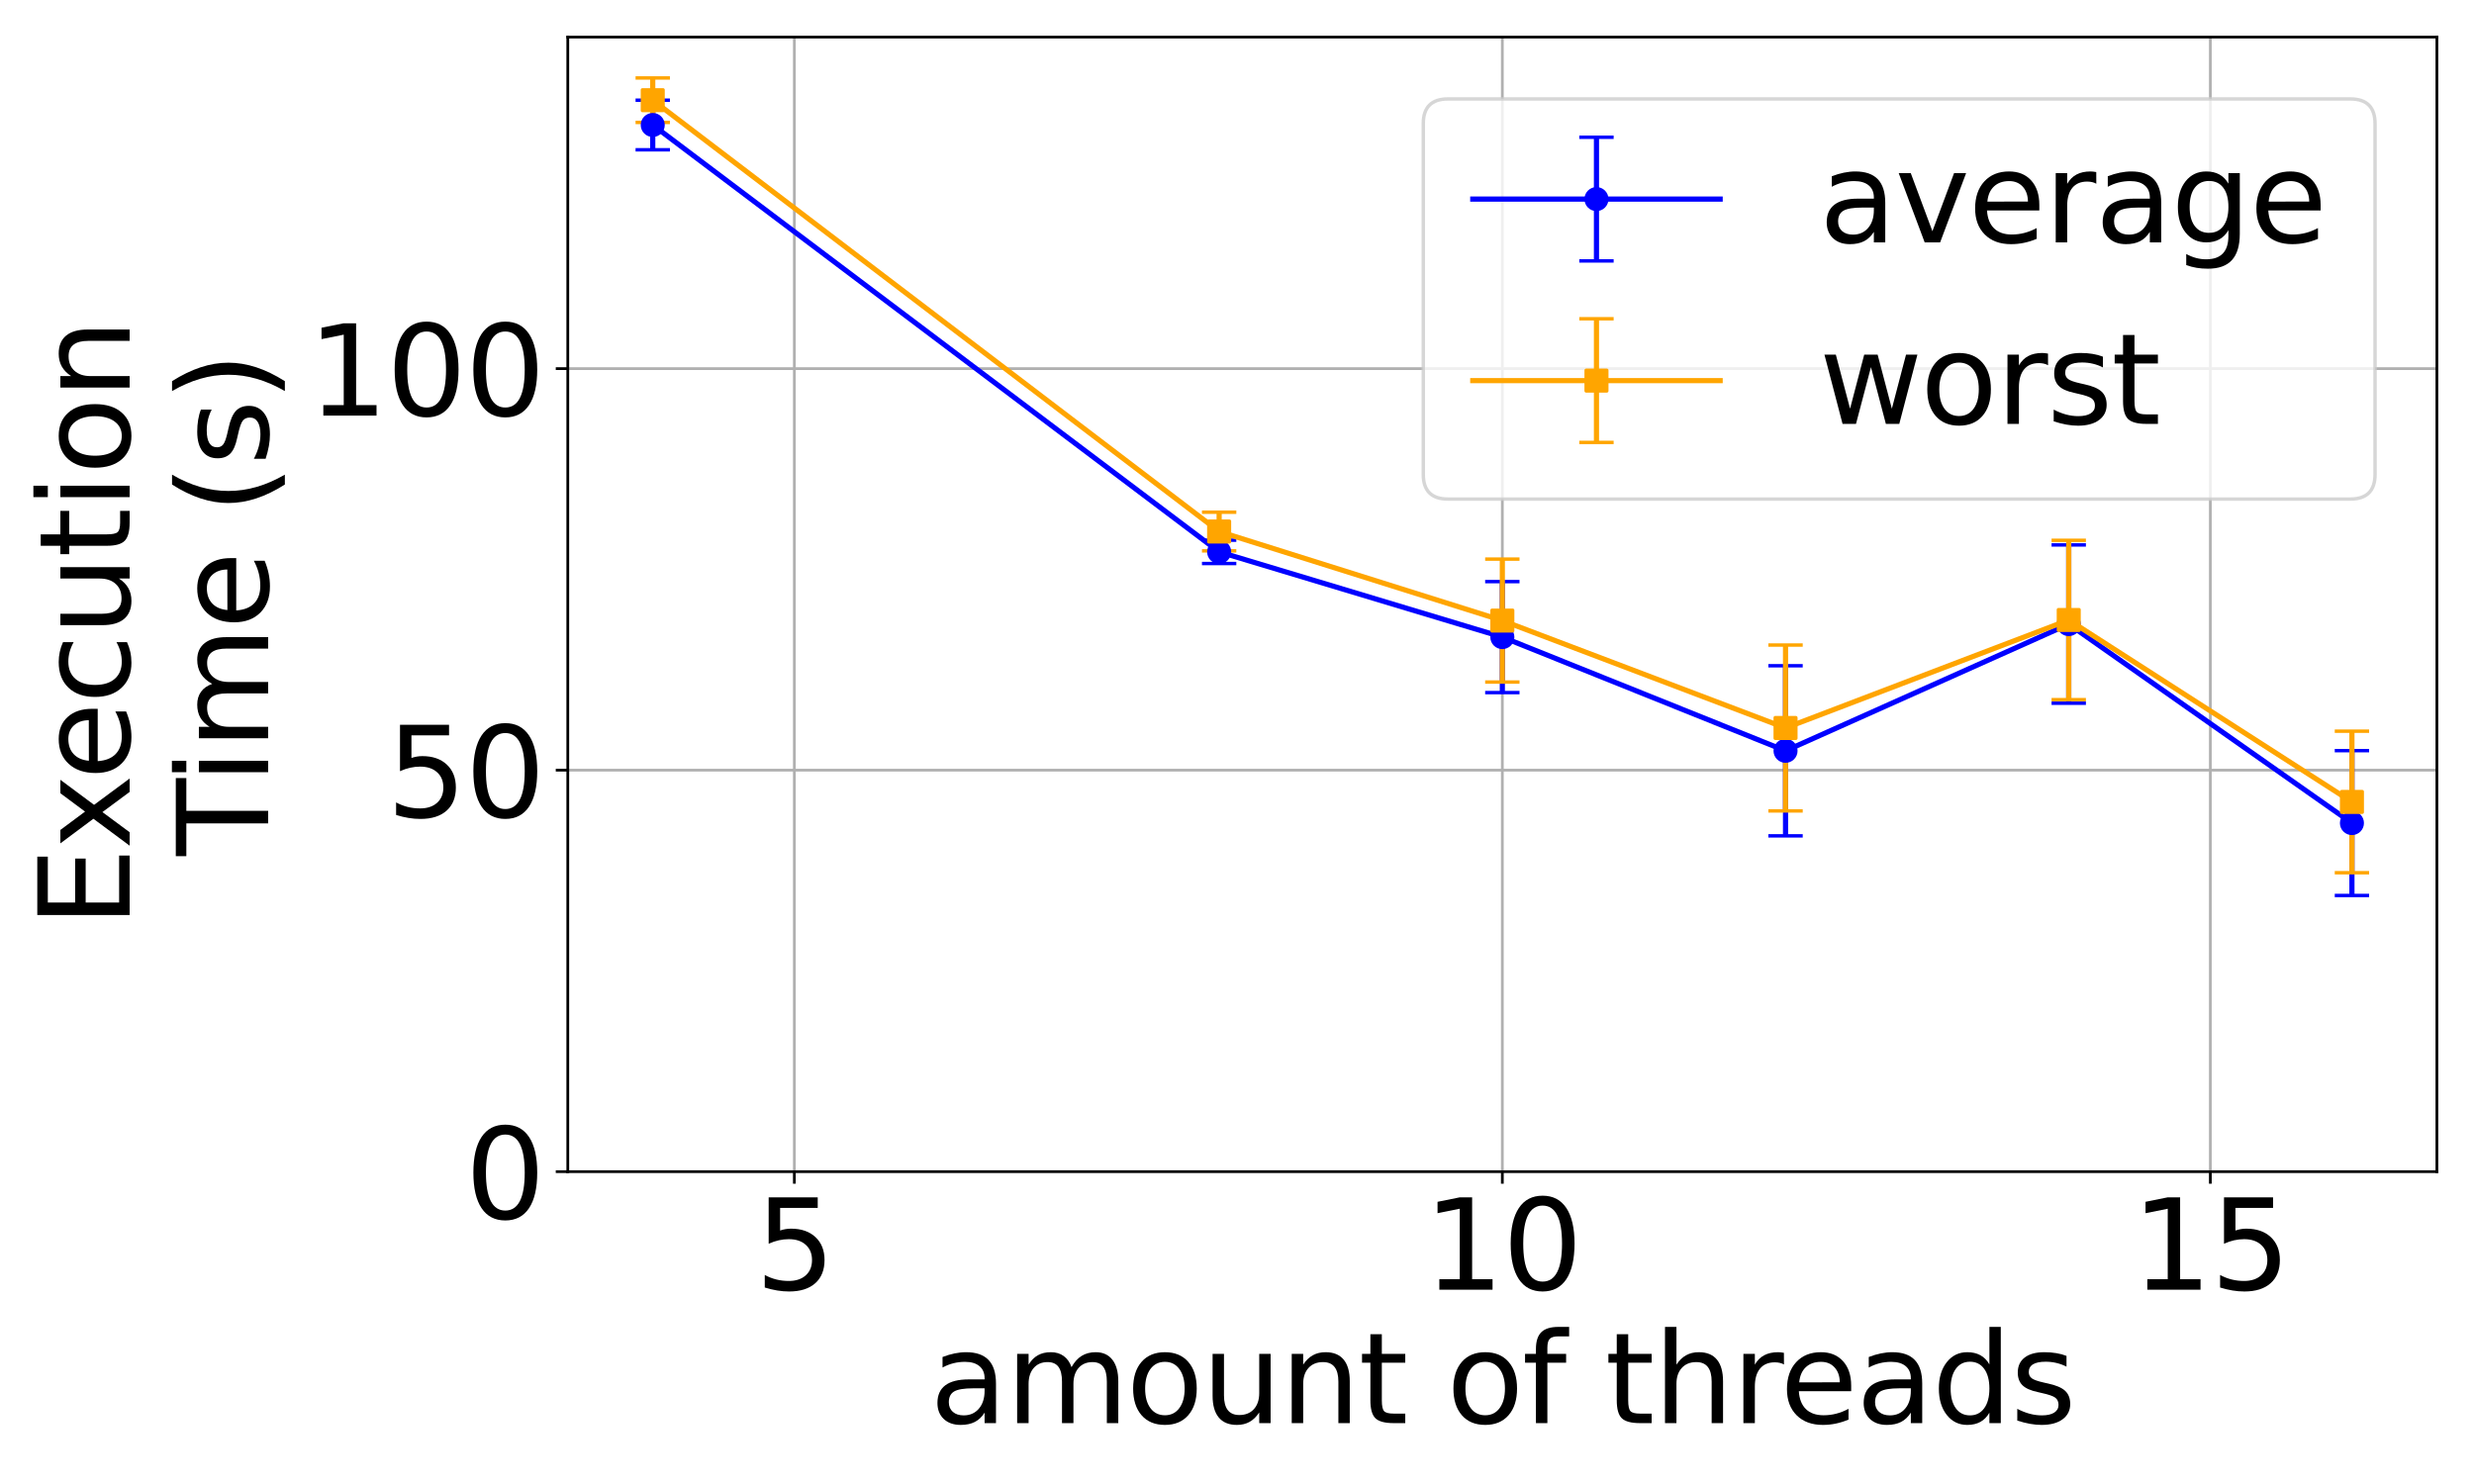 <?xml version="1.0" encoding="utf-8" standalone="no"?>
<!DOCTYPE svg PUBLIC "-//W3C//DTD SVG 1.1//EN"
  "http://www.w3.org/Graphics/SVG/1.1/DTD/svg11.dtd">
<svg xmlns:xlink="http://www.w3.org/1999/xlink" width="720pt" height="432pt" viewBox="0 0 720 432" xmlns="http://www.w3.org/2000/svg" version="1.1">
 <defs>
  <style type="text/css">*{stroke-linejoin: round; stroke-linecap: butt}</style>
 </defs>
 <g id="figure_1">
  <g id="patch_1">
   <path d="M 0 432 
L 720 432 
L 720 0 
L 0 0 
z
" style="fill: #ffffff"/>
  </g>
  <g id="axes_1">
   <g id="patch_2">
    <path d="M 165.242 341.08 
L 709.2 341.08 
L 709.2 10.8 
L 165.242 10.8 
z
" style="fill: #ffffff"/>
   </g>
   <g id="matplotlib.axis_1">
    <g id="xtick_1">
     <g id="line2d_1">
      <path d="M 231.176 341.08 
L 231.176 10.8 
" clip-path="url(#p07bc5a1fb5)" style="fill: none; stroke: #b0b0b0; stroke-width: 0.8; stroke-linecap: square"/>
     </g>
     <g id="line2d_2">
      <defs>
       <path id="m8d7a2784eb" d="M 0 0 
L 0 3.5 
" style="stroke: #000000; stroke-width: 0.8"/>
      </defs>
      <g>
       <use xlink:href="#m8d7a2784eb" x="231.176" y="341.08" style="stroke: #000000; stroke-width: 0.8"/>
      </g>
     </g>
     <g id="text_1">
      <!-- 5 -->
      <g transform="translate(219.724 375.434) scale(0.36 -0.36)">
       <defs>
        <path id="DejaVuSans-35" d="M 691 4666 
L 3169 4666 
L 3169 4134 
L 1269 4134 
L 1269 2991 
Q 1406 3038 1543 3061 
Q 1681 3084 1819 3084 
Q 2600 3084 3056 2656 
Q 3513 2228 3513 1497 
Q 3513 744 3044 326 
Q 2575 -91 1722 -91 
Q 1428 -91 1123 -41 
Q 819 9 494 109 
L 494 744 
Q 775 591 1075 516 
Q 1375 441 1709 441 
Q 2250 441 2565 725 
Q 2881 1009 2881 1497 
Q 2881 1984 2565 2268 
Q 2250 2553 1709 2553 
Q 1456 2553 1204 2497 
Q 953 2441 691 2322 
L 691 4666 
z
" transform="scale(0.016)"/>
       </defs>
       <use xlink:href="#DejaVuSans-35"/>
      </g>
     </g>
    </g>
    <g id="xtick_2">
     <g id="line2d_3">
      <path d="M 437.221 341.08 
L 437.221 10.8 
" clip-path="url(#p07bc5a1fb5)" style="fill: none; stroke: #b0b0b0; stroke-width: 0.8; stroke-linecap: square"/>
     </g>
     <g id="line2d_4">
      <g>
       <use xlink:href="#m8d7a2784eb" x="437.221" y="341.08" style="stroke: #000000; stroke-width: 0.8"/>
      </g>
     </g>
     <g id="text_2">
      <!-- 10 -->
      <g transform="translate(414.316 375.434) scale(0.36 -0.36)">
       <defs>
        <path id="DejaVuSans-31" d="M 794 531 
L 1825 531 
L 1825 4091 
L 703 3866 
L 703 4441 
L 1819 4666 
L 2450 4666 
L 2450 531 
L 3481 531 
L 3481 0 
L 794 0 
L 794 531 
z
" transform="scale(0.016)"/>
        <path id="DejaVuSans-30" d="M 2034 4250 
Q 1547 4250 1301 3770 
Q 1056 3291 1056 2328 
Q 1056 1369 1301 889 
Q 1547 409 2034 409 
Q 2525 409 2770 889 
Q 3016 1369 3016 2328 
Q 3016 3291 2770 3770 
Q 2525 4250 2034 4250 
z
M 2034 4750 
Q 2819 4750 3233 4129 
Q 3647 3509 3647 2328 
Q 3647 1150 3233 529 
Q 2819 -91 2034 -91 
Q 1250 -91 836 529 
Q 422 1150 422 2328 
Q 422 3509 836 4129 
Q 1250 4750 2034 4750 
z
" transform="scale(0.016)"/>
       </defs>
       <use xlink:href="#DejaVuSans-31"/>
       <use xlink:href="#DejaVuSans-30" x="63.623"/>
      </g>
     </g>
    </g>
    <g id="xtick_3">
     <g id="line2d_5">
      <path d="M 643.266 341.08 
L 643.266 10.8 
" clip-path="url(#p07bc5a1fb5)" style="fill: none; stroke: #b0b0b0; stroke-width: 0.8; stroke-linecap: square"/>
     </g>
     <g id="line2d_6">
      <g>
       <use xlink:href="#m8d7a2784eb" x="643.266" y="341.08" style="stroke: #000000; stroke-width: 0.8"/>
      </g>
     </g>
     <g id="text_3">
      <!-- 15 -->
      <g transform="translate(620.361 375.434) scale(0.36 -0.36)">
       <use xlink:href="#DejaVuSans-31"/>
       <use xlink:href="#DejaVuSans-35" x="63.623"/>
      </g>
     </g>
    </g>
    <g id="text_4">
     <!-- amount of threads -->
     <g transform="translate(270.611 414.276) scale(0.36 -0.36)">
      <defs>
       <path id="DejaVuSans-61" d="M 2194 1759 
Q 1497 1759 1228 1600 
Q 959 1441 959 1056 
Q 959 750 1161 570 
Q 1363 391 1709 391 
Q 2188 391 2477 730 
Q 2766 1069 2766 1631 
L 2766 1759 
L 2194 1759 
z
M 3341 1997 
L 3341 0 
L 2766 0 
L 2766 531 
Q 2569 213 2275 61 
Q 1981 -91 1556 -91 
Q 1019 -91 701 211 
Q 384 513 384 1019 
Q 384 1609 779 1909 
Q 1175 2209 1959 2209 
L 2766 2209 
L 2766 2266 
Q 2766 2663 2505 2880 
Q 2244 3097 1772 3097 
Q 1472 3097 1187 3025 
Q 903 2953 641 2809 
L 641 3341 
Q 956 3463 1253 3523 
Q 1550 3584 1831 3584 
Q 2591 3584 2966 3190 
Q 3341 2797 3341 1997 
z
" transform="scale(0.016)"/>
       <path id="DejaVuSans-6d" d="M 3328 2828 
Q 3544 3216 3844 3400 
Q 4144 3584 4550 3584 
Q 5097 3584 5394 3201 
Q 5691 2819 5691 2113 
L 5691 0 
L 5113 0 
L 5113 2094 
Q 5113 2597 4934 2840 
Q 4756 3084 4391 3084 
Q 3944 3084 3684 2787 
Q 3425 2491 3425 1978 
L 3425 0 
L 2847 0 
L 2847 2094 
Q 2847 2600 2669 2842 
Q 2491 3084 2119 3084 
Q 1678 3084 1418 2786 
Q 1159 2488 1159 1978 
L 1159 0 
L 581 0 
L 581 3500 
L 1159 3500 
L 1159 2956 
Q 1356 3278 1631 3431 
Q 1906 3584 2284 3584 
Q 2666 3584 2933 3390 
Q 3200 3197 3328 2828 
z
" transform="scale(0.016)"/>
       <path id="DejaVuSans-6f" d="M 1959 3097 
Q 1497 3097 1228 2736 
Q 959 2375 959 1747 
Q 959 1119 1226 758 
Q 1494 397 1959 397 
Q 2419 397 2687 759 
Q 2956 1122 2956 1747 
Q 2956 2369 2687 2733 
Q 2419 3097 1959 3097 
z
M 1959 3584 
Q 2709 3584 3137 3096 
Q 3566 2609 3566 1747 
Q 3566 888 3137 398 
Q 2709 -91 1959 -91 
Q 1206 -91 779 398 
Q 353 888 353 1747 
Q 353 2609 779 3096 
Q 1206 3584 1959 3584 
z
" transform="scale(0.016)"/>
       <path id="DejaVuSans-75" d="M 544 1381 
L 544 3500 
L 1119 3500 
L 1119 1403 
Q 1119 906 1312 657 
Q 1506 409 1894 409 
Q 2359 409 2629 706 
Q 2900 1003 2900 1516 
L 2900 3500 
L 3475 3500 
L 3475 0 
L 2900 0 
L 2900 538 
Q 2691 219 2414 64 
Q 2138 -91 1772 -91 
Q 1169 -91 856 284 
Q 544 659 544 1381 
z
M 1991 3584 
L 1991 3584 
z
" transform="scale(0.016)"/>
       <path id="DejaVuSans-6e" d="M 3513 2113 
L 3513 0 
L 2938 0 
L 2938 2094 
Q 2938 2591 2744 2837 
Q 2550 3084 2163 3084 
Q 1697 3084 1428 2787 
Q 1159 2491 1159 1978 
L 1159 0 
L 581 0 
L 581 3500 
L 1159 3500 
L 1159 2956 
Q 1366 3272 1645 3428 
Q 1925 3584 2291 3584 
Q 2894 3584 3203 3211 
Q 3513 2838 3513 2113 
z
" transform="scale(0.016)"/>
       <path id="DejaVuSans-74" d="M 1172 4494 
L 1172 3500 
L 2356 3500 
L 2356 3053 
L 1172 3053 
L 1172 1153 
Q 1172 725 1289 603 
Q 1406 481 1766 481 
L 2356 481 
L 2356 0 
L 1766 0 
Q 1100 0 847 248 
Q 594 497 594 1153 
L 594 3053 
L 172 3053 
L 172 3500 
L 594 3500 
L 594 4494 
L 1172 4494 
z
" transform="scale(0.016)"/>
       <path id="DejaVuSans-20" transform="scale(0.016)"/>
       <path id="DejaVuSans-66" d="M 2375 4863 
L 2375 4384 
L 1825 4384 
Q 1516 4384 1395 4259 
Q 1275 4134 1275 3809 
L 1275 3500 
L 2222 3500 
L 2222 3053 
L 1275 3053 
L 1275 0 
L 697 0 
L 697 3053 
L 147 3053 
L 147 3500 
L 697 3500 
L 697 3744 
Q 697 4328 969 4595 
Q 1241 4863 1831 4863 
L 2375 4863 
z
" transform="scale(0.016)"/>
       <path id="DejaVuSans-68" d="M 3513 2113 
L 3513 0 
L 2938 0 
L 2938 2094 
Q 2938 2591 2744 2837 
Q 2550 3084 2163 3084 
Q 1697 3084 1428 2787 
Q 1159 2491 1159 1978 
L 1159 0 
L 581 0 
L 581 4863 
L 1159 4863 
L 1159 2956 
Q 1366 3272 1645 3428 
Q 1925 3584 2291 3584 
Q 2894 3584 3203 3211 
Q 3513 2838 3513 2113 
z
" transform="scale(0.016)"/>
       <path id="DejaVuSans-72" d="M 2631 2963 
Q 2534 3019 2420 3045 
Q 2306 3072 2169 3072 
Q 1681 3072 1420 2755 
Q 1159 2438 1159 1844 
L 1159 0 
L 581 0 
L 581 3500 
L 1159 3500 
L 1159 2956 
Q 1341 3275 1631 3429 
Q 1922 3584 2338 3584 
Q 2397 3584 2469 3576 
Q 2541 3569 2628 3553 
L 2631 2963 
z
" transform="scale(0.016)"/>
       <path id="DejaVuSans-65" d="M 3597 1894 
L 3597 1613 
L 953 1613 
Q 991 1019 1311 708 
Q 1631 397 2203 397 
Q 2534 397 2845 478 
Q 3156 559 3463 722 
L 3463 178 
Q 3153 47 2828 -22 
Q 2503 -91 2169 -91 
Q 1331 -91 842 396 
Q 353 884 353 1716 
Q 353 2575 817 3079 
Q 1281 3584 2069 3584 
Q 2775 3584 3186 3129 
Q 3597 2675 3597 1894 
z
M 3022 2063 
Q 3016 2534 2758 2815 
Q 2500 3097 2075 3097 
Q 1594 3097 1305 2825 
Q 1016 2553 972 2059 
L 3022 2063 
z
" transform="scale(0.016)"/>
       <path id="DejaVuSans-64" d="M 2906 2969 
L 2906 4863 
L 3481 4863 
L 3481 0 
L 2906 0 
L 2906 525 
Q 2725 213 2448 61 
Q 2172 -91 1784 -91 
Q 1150 -91 751 415 
Q 353 922 353 1747 
Q 353 2572 751 3078 
Q 1150 3584 1784 3584 
Q 2172 3584 2448 3432 
Q 2725 3281 2906 2969 
z
M 947 1747 
Q 947 1113 1208 752 
Q 1469 391 1925 391 
Q 2381 391 2643 752 
Q 2906 1113 2906 1747 
Q 2906 2381 2643 2742 
Q 2381 3103 1925 3103 
Q 1469 3103 1208 2742 
Q 947 2381 947 1747 
z
" transform="scale(0.016)"/>
       <path id="DejaVuSans-73" d="M 2834 3397 
L 2834 2853 
Q 2591 2978 2328 3040 
Q 2066 3103 1784 3103 
Q 1356 3103 1142 2972 
Q 928 2841 928 2578 
Q 928 2378 1081 2264 
Q 1234 2150 1697 2047 
L 1894 2003 
Q 2506 1872 2764 1633 
Q 3022 1394 3022 966 
Q 3022 478 2636 193 
Q 2250 -91 1575 -91 
Q 1294 -91 989 -36 
Q 684 19 347 128 
L 347 722 
Q 666 556 975 473 
Q 1284 391 1588 391 
Q 1994 391 2212 530 
Q 2431 669 2431 922 
Q 2431 1156 2273 1281 
Q 2116 1406 1581 1522 
L 1381 1569 
Q 847 1681 609 1914 
Q 372 2147 372 2553 
Q 372 3047 722 3315 
Q 1072 3584 1716 3584 
Q 2034 3584 2315 3537 
Q 2597 3491 2834 3397 
z
" transform="scale(0.016)"/>
      </defs>
      <use xlink:href="#DejaVuSans-61"/>
      <use xlink:href="#DejaVuSans-6d" x="61.279"/>
      <use xlink:href="#DejaVuSans-6f" x="158.691"/>
      <use xlink:href="#DejaVuSans-75" x="219.873"/>
      <use xlink:href="#DejaVuSans-6e" x="283.252"/>
      <use xlink:href="#DejaVuSans-74" x="346.631"/>
      <use xlink:href="#DejaVuSans-20" x="385.84"/>
      <use xlink:href="#DejaVuSans-6f" x="417.627"/>
      <use xlink:href="#DejaVuSans-66" x="478.809"/>
      <use xlink:href="#DejaVuSans-20" x="514.014"/>
      <use xlink:href="#DejaVuSans-74" x="545.801"/>
      <use xlink:href="#DejaVuSans-68" x="585.01"/>
      <use xlink:href="#DejaVuSans-72" x="648.389"/>
      <use xlink:href="#DejaVuSans-65" x="687.252"/>
      <use xlink:href="#DejaVuSans-61" x="748.775"/>
      <use xlink:href="#DejaVuSans-64" x="810.055"/>
      <use xlink:href="#DejaVuSans-73" x="873.531"/>
     </g>
    </g>
   </g>
   <g id="matplotlib.axis_2">
    <g id="ytick_1">
     <g id="line2d_7">
      <path d="M 165.242 341.08 
L 709.2 341.08 
" clip-path="url(#p07bc5a1fb5)" style="fill: none; stroke: #b0b0b0; stroke-width: 0.8; stroke-linecap: square"/>
     </g>
     <g id="line2d_8">
      <defs>
       <path id="m3d81bf3e04" d="M 0 0 
L -3.5 0 
" style="stroke: #000000; stroke-width: 0.8"/>
      </defs>
      <g>
       <use xlink:href="#m3d81bf3e04" x="165.242" y="341.08" style="stroke: #000000; stroke-width: 0.8"/>
      </g>
     </g>
     <g id="text_5">
      <!-- 0 -->
      <g transform="translate(135.337 354.757) scale(0.36 -0.36)">
       <use xlink:href="#DejaVuSans-30"/>
      </g>
     </g>
    </g>
    <g id="ytick_2">
     <g id="line2d_9">
      <path d="M 165.242 224.195 
L 709.2 224.195 
" clip-path="url(#p07bc5a1fb5)" style="fill: none; stroke: #b0b0b0; stroke-width: 0.8; stroke-linecap: square"/>
     </g>
     <g id="line2d_10">
      <g>
       <use xlink:href="#m3d81bf3e04" x="165.242" y="224.195" style="stroke: #000000; stroke-width: 0.8"/>
      </g>
     </g>
     <g id="text_6">
      <!-- 50 -->
      <g transform="translate(112.432 237.872) scale(0.36 -0.36)">
       <use xlink:href="#DejaVuSans-35"/>
       <use xlink:href="#DejaVuSans-30" x="63.623"/>
      </g>
     </g>
    </g>
    <g id="ytick_3">
     <g id="line2d_11">
      <path d="M 165.242 107.309 
L 709.2 107.309 
" clip-path="url(#p07bc5a1fb5)" style="fill: none; stroke: #b0b0b0; stroke-width: 0.8; stroke-linecap: square"/>
     </g>
     <g id="line2d_12">
      <g>
       <use xlink:href="#m3d81bf3e04" x="165.242" y="107.309" style="stroke: #000000; stroke-width: 0.8"/>
      </g>
     </g>
     <g id="text_7">
      <!-- 100 -->
      <g transform="translate(89.527 120.986) scale(0.36 -0.36)">
       <use xlink:href="#DejaVuSans-31"/>
       <use xlink:href="#DejaVuSans-30" x="63.623"/>
       <use xlink:href="#DejaVuSans-30" x="127.246"/>
      </g>
     </g>
    </g>
    <g id="text_8">
     <!-- Execution  -->
     <g transform="translate(37.728 269.984) rotate(-90) scale(0.36 -0.36)">
      <defs>
       <path id="DejaVuSans-45" d="M 628 4666 
L 3578 4666 
L 3578 4134 
L 1259 4134 
L 1259 2753 
L 3481 2753 
L 3481 2222 
L 1259 2222 
L 1259 531 
L 3634 531 
L 3634 0 
L 628 0 
L 628 4666 
z
" transform="scale(0.016)"/>
       <path id="DejaVuSans-78" d="M 3513 3500 
L 2247 1797 
L 3578 0 
L 2900 0 
L 1881 1375 
L 863 0 
L 184 0 
L 1544 1831 
L 300 3500 
L 978 3500 
L 1906 2253 
L 2834 3500 
L 3513 3500 
z
" transform="scale(0.016)"/>
       <path id="DejaVuSans-63" d="M 3122 3366 
L 3122 2828 
Q 2878 2963 2633 3030 
Q 2388 3097 2138 3097 
Q 1578 3097 1268 2742 
Q 959 2388 959 1747 
Q 959 1106 1268 751 
Q 1578 397 2138 397 
Q 2388 397 2633 464 
Q 2878 531 3122 666 
L 3122 134 
Q 2881 22 2623 -34 
Q 2366 -91 2075 -91 
Q 1284 -91 818 406 
Q 353 903 353 1747 
Q 353 2603 823 3093 
Q 1294 3584 2113 3584 
Q 2378 3584 2631 3529 
Q 2884 3475 3122 3366 
z
" transform="scale(0.016)"/>
       <path id="DejaVuSans-69" d="M 603 3500 
L 1178 3500 
L 1178 0 
L 603 0 
L 603 3500 
z
M 603 4863 
L 1178 4863 
L 1178 4134 
L 603 4134 
L 603 4863 
z
" transform="scale(0.016)"/>
      </defs>
      <use xlink:href="#DejaVuSans-45"/>
      <use xlink:href="#DejaVuSans-78" x="63.184"/>
      <use xlink:href="#DejaVuSans-65" x="119.238"/>
      <use xlink:href="#DejaVuSans-63" x="180.762"/>
      <use xlink:href="#DejaVuSans-75" x="235.742"/>
      <use xlink:href="#DejaVuSans-74" x="299.121"/>
      <use xlink:href="#DejaVuSans-69" x="338.33"/>
      <use xlink:href="#DejaVuSans-6f" x="366.113"/>
      <use xlink:href="#DejaVuSans-6e" x="427.295"/>
      <use xlink:href="#DejaVuSans-20" x="490.674"/>
     </g>
     <!-- Time (s) -->
     <g transform="translate(78.04 249.124) rotate(-90) scale(0.36 -0.36)">
      <defs>
       <path id="DejaVuSans-54" d="M -19 4666 
L 3928 4666 
L 3928 4134 
L 2272 4134 
L 2272 0 
L 1638 0 
L 1638 4134 
L -19 4134 
L -19 4666 
z
" transform="scale(0.016)"/>
       <path id="DejaVuSans-28" d="M 1984 4856 
Q 1566 4138 1362 3434 
Q 1159 2731 1159 2009 
Q 1159 1288 1364 580 
Q 1569 -128 1984 -844 
L 1484 -844 
Q 1016 -109 783 600 
Q 550 1309 550 2009 
Q 550 2706 781 3412 
Q 1013 4119 1484 4856 
L 1984 4856 
z
" transform="scale(0.016)"/>
       <path id="DejaVuSans-29" d="M 513 4856 
L 1013 4856 
Q 1481 4119 1714 3412 
Q 1947 2706 1947 2009 
Q 1947 1309 1714 600 
Q 1481 -109 1013 -844 
L 513 -844 
Q 928 -128 1133 580 
Q 1338 1288 1338 2009 
Q 1338 2731 1133 3434 
Q 928 4138 513 4856 
z
" transform="scale(0.016)"/>
      </defs>
      <use xlink:href="#DejaVuSans-54"/>
      <use xlink:href="#DejaVuSans-69" x="57.959"/>
      <use xlink:href="#DejaVuSans-6d" x="85.742"/>
      <use xlink:href="#DejaVuSans-65" x="183.154"/>
      <use xlink:href="#DejaVuSans-20" x="244.678"/>
      <use xlink:href="#DejaVuSans-28" x="276.465"/>
      <use xlink:href="#DejaVuSans-73" x="315.479"/>
      <use xlink:href="#DejaVuSans-29" x="367.578"/>
     </g>
    </g>
   </g>
   <g id="LineCollection_1">
    <path d="M 189.967 43.598 
L 189.967 29.165 
" clip-path="url(#p07bc5a1fb5)" style="fill: none; stroke: #0000ff; stroke-width: 1.5"/>
    <path d="M 354.803 164.05 
L 354.803 157.247 
" clip-path="url(#p07bc5a1fb5)" style="fill: none; stroke: #0000ff; stroke-width: 1.5"/>
    <path d="M 437.221 201.612 
L 437.221 169.308 
" clip-path="url(#p07bc5a1fb5)" style="fill: none; stroke: #0000ff; stroke-width: 1.5"/>
    <path d="M 519.639 243.328 
L 519.639 193.8 
" clip-path="url(#p07bc5a1fb5)" style="fill: none; stroke: #0000ff; stroke-width: 1.5"/>
    <path d="M 602.057 204.72 
L 602.057 158.639 
" clip-path="url(#p07bc5a1fb5)" style="fill: none; stroke: #0000ff; stroke-width: 1.5"/>
    <path d="M 684.475 260.676 
L 684.475 218.519 
" clip-path="url(#p07bc5a1fb5)" style="fill: none; stroke: #0000ff; stroke-width: 1.5"/>
   </g>
   <g id="line2d_13">
    <defs>
     <path id="mdfdd300346" d="M 5 0 
L -5 -0 
" style="stroke: #0000ff"/>
    </defs>
    <g clip-path="url(#p07bc5a1fb5)">
     <use xlink:href="#mdfdd300346" x="189.967" y="43.598" style="fill: #0000ff; stroke: #0000ff"/>
     <use xlink:href="#mdfdd300346" x="354.803" y="164.05" style="fill: #0000ff; stroke: #0000ff"/>
     <use xlink:href="#mdfdd300346" x="437.221" y="201.612" style="fill: #0000ff; stroke: #0000ff"/>
     <use xlink:href="#mdfdd300346" x="519.639" y="243.328" style="fill: #0000ff; stroke: #0000ff"/>
     <use xlink:href="#mdfdd300346" x="602.057" y="204.72" style="fill: #0000ff; stroke: #0000ff"/>
     <use xlink:href="#mdfdd300346" x="684.475" y="260.676" style="fill: #0000ff; stroke: #0000ff"/>
    </g>
   </g>
   <g id="line2d_14">
    <g clip-path="url(#p07bc5a1fb5)">
     <use xlink:href="#mdfdd300346" x="189.967" y="29.165" style="fill: #0000ff; stroke: #0000ff"/>
     <use xlink:href="#mdfdd300346" x="354.803" y="157.247" style="fill: #0000ff; stroke: #0000ff"/>
     <use xlink:href="#mdfdd300346" x="437.221" y="169.308" style="fill: #0000ff; stroke: #0000ff"/>
     <use xlink:href="#mdfdd300346" x="519.639" y="193.8" style="fill: #0000ff; stroke: #0000ff"/>
     <use xlink:href="#mdfdd300346" x="602.057" y="158.639" style="fill: #0000ff; stroke: #0000ff"/>
     <use xlink:href="#mdfdd300346" x="684.475" y="218.519" style="fill: #0000ff; stroke: #0000ff"/>
    </g>
   </g>
   <g id="LineCollection_2">
    <path d="M 189.967 35.632 
L 189.967 22.699 
" clip-path="url(#p07bc5a1fb5)" style="fill: none; stroke: #ffa500; stroke-width: 1.5"/>
    <path d="M 354.803 160.352 
L 354.803 149.1 
" clip-path="url(#p07bc5a1fb5)" style="fill: none; stroke: #ffa500; stroke-width: 1.5"/>
    <path d="M 437.221 198.545 
L 437.221 162.754 
" clip-path="url(#p07bc5a1fb5)" style="fill: none; stroke: #ffa500; stroke-width: 1.5"/>
    <path d="M 519.639 236.058 
L 519.639 187.775 
" clip-path="url(#p07bc5a1fb5)" style="fill: none; stroke: #ffa500; stroke-width: 1.5"/>
    <path d="M 602.057 203.674 
L 602.057 157.284 
" clip-path="url(#p07bc5a1fb5)" style="fill: none; stroke: #ffa500; stroke-width: 1.5"/>
    <path d="M 684.475 254.048 
L 684.475 212.846 
" clip-path="url(#p07bc5a1fb5)" style="fill: none; stroke: #ffa500; stroke-width: 1.5"/>
   </g>
   <g id="line2d_15">
    <defs>
     <path id="m50fd1167b0" d="M 5 0 
L -5 -0 
" style="stroke: #ffa500"/>
    </defs>
    <g clip-path="url(#p07bc5a1fb5)">
     <use xlink:href="#m50fd1167b0" x="189.967" y="35.632" style="fill: #ffa500; stroke: #ffa500"/>
     <use xlink:href="#m50fd1167b0" x="354.803" y="160.352" style="fill: #ffa500; stroke: #ffa500"/>
     <use xlink:href="#m50fd1167b0" x="437.221" y="198.545" style="fill: #ffa500; stroke: #ffa500"/>
     <use xlink:href="#m50fd1167b0" x="519.639" y="236.058" style="fill: #ffa500; stroke: #ffa500"/>
     <use xlink:href="#m50fd1167b0" x="602.057" y="203.674" style="fill: #ffa500; stroke: #ffa500"/>
     <use xlink:href="#m50fd1167b0" x="684.475" y="254.048" style="fill: #ffa500; stroke: #ffa500"/>
    </g>
   </g>
   <g id="line2d_16">
    <g clip-path="url(#p07bc5a1fb5)">
     <use xlink:href="#m50fd1167b0" x="189.967" y="22.699" style="fill: #ffa500; stroke: #ffa500"/>
     <use xlink:href="#m50fd1167b0" x="354.803" y="149.1" style="fill: #ffa500; stroke: #ffa500"/>
     <use xlink:href="#m50fd1167b0" x="437.221" y="162.754" style="fill: #ffa500; stroke: #ffa500"/>
     <use xlink:href="#m50fd1167b0" x="519.639" y="187.775" style="fill: #ffa500; stroke: #ffa500"/>
     <use xlink:href="#m50fd1167b0" x="602.057" y="157.284" style="fill: #ffa500; stroke: #ffa500"/>
     <use xlink:href="#m50fd1167b0" x="684.475" y="212.846" style="fill: #ffa500; stroke: #ffa500"/>
    </g>
   </g>
   <g id="line2d_17">
    <path d="M 189.967 36.381 
L 354.803 160.649 
L 437.221 185.46 
L 519.639 218.564 
L 602.057 181.68 
L 684.475 239.598 
" clip-path="url(#p07bc5a1fb5)" style="fill: none; stroke: #0000ff; stroke-width: 1.5; stroke-linecap: square"/>
    <defs>
     <path id="mc6c9a805d4" d="M 0 3 
C 0.796 3 1.559 2.684 2.121 2.121 
C 2.684 1.559 3 0.796 3 0 
C 3 -0.796 2.684 -1.559 2.121 -2.121 
C 1.559 -2.684 0.796 -3 0 -3 
C -0.796 -3 -1.559 -2.684 -2.121 -2.121 
C -2.684 -1.559 -3 -0.796 -3 0 
C -3 0.796 -2.684 1.559 -2.121 2.121 
C -1.559 2.684 -0.796 3 0 3 
z
" style="stroke: #0000ff"/>
    </defs>
    <g clip-path="url(#p07bc5a1fb5)">
     <use xlink:href="#mc6c9a805d4" x="189.967" y="36.381" style="fill: #0000ff; stroke: #0000ff"/>
     <use xlink:href="#mc6c9a805d4" x="354.803" y="160.649" style="fill: #0000ff; stroke: #0000ff"/>
     <use xlink:href="#mc6c9a805d4" x="437.221" y="185.46" style="fill: #0000ff; stroke: #0000ff"/>
     <use xlink:href="#mc6c9a805d4" x="519.639" y="218.564" style="fill: #0000ff; stroke: #0000ff"/>
     <use xlink:href="#mc6c9a805d4" x="602.057" y="181.68" style="fill: #0000ff; stroke: #0000ff"/>
     <use xlink:href="#mc6c9a805d4" x="684.475" y="239.598" style="fill: #0000ff; stroke: #0000ff"/>
    </g>
   </g>
   <g id="line2d_18">
    <path d="M 189.967 29.165 
L 354.803 154.726 
L 437.221 180.65 
L 519.639 211.916 
L 602.057 180.479 
L 684.475 233.447 
" clip-path="url(#p07bc5a1fb5)" style="fill: none; stroke: #ffa500; stroke-width: 1.5; stroke-linecap: square"/>
    <defs>
     <path id="m7a94be09ab" d="M -3 3 
L 3 3 
L 3 -3 
L -3 -3 
z
" style="stroke: #ffa500; stroke-linejoin: miter"/>
    </defs>
    <g clip-path="url(#p07bc5a1fb5)">
     <use xlink:href="#m7a94be09ab" x="189.967" y="29.165" style="fill: #ffa500; stroke: #ffa500; stroke-linejoin: miter"/>
     <use xlink:href="#m7a94be09ab" x="354.803" y="154.726" style="fill: #ffa500; stroke: #ffa500; stroke-linejoin: miter"/>
     <use xlink:href="#m7a94be09ab" x="437.221" y="180.65" style="fill: #ffa500; stroke: #ffa500; stroke-linejoin: miter"/>
     <use xlink:href="#m7a94be09ab" x="519.639" y="211.916" style="fill: #ffa500; stroke: #ffa500; stroke-linejoin: miter"/>
     <use xlink:href="#m7a94be09ab" x="602.057" y="180.479" style="fill: #ffa500; stroke: #ffa500; stroke-linejoin: miter"/>
     <use xlink:href="#m7a94be09ab" x="684.475" y="233.447" style="fill: #ffa500; stroke: #ffa500; stroke-linejoin: miter"/>
    </g>
   </g>
   <g id="patch_3">
    <path d="M 165.242 341.08 
L 165.242 10.8 
" style="fill: none; stroke: #000000; stroke-width: 0.8; stroke-linejoin: miter; stroke-linecap: square"/>
   </g>
   <g id="patch_4">
    <path d="M 709.2 341.08 
L 709.2 10.8 
" style="fill: none; stroke: #000000; stroke-width: 0.8; stroke-linejoin: miter; stroke-linecap: square"/>
   </g>
   <g id="patch_5">
    <path d="M 165.242 341.08 
L 709.2 341.08 
" style="fill: none; stroke: #000000; stroke-width: 0.8; stroke-linejoin: miter; stroke-linecap: square"/>
   </g>
   <g id="patch_6">
    <path d="M 165.242 10.8 
L 709.2 10.8 
" style="fill: none; stroke: #000000; stroke-width: 0.8; stroke-linejoin: miter; stroke-linecap: square"/>
   </g>
   <g id="legend_1">
    <g id="patch_7">
     <path d="M 421.414 145.282 
L 684 145.282 
Q 691.2 145.282 691.2 138.083 
L 691.2 36 
Q 691.2 28.8 684 28.8 
L 421.414 28.8 
Q 414.214 28.8 414.214 36 
L 414.214 138.083 
Q 414.214 145.282 421.414 145.282 
z
" style="fill: #ffffff; opacity: 0.8; stroke: #cccccc; stroke-linejoin: miter"/>
    </g>
    <g id="LineCollection_3">
     <path d="M 464.614 75.954 
L 464.614 39.954 
" style="fill: none; stroke: #0000ff; stroke-width: 1.5"/>
    </g>
    <g id="line2d_19">
     <g>
      <use xlink:href="#mdfdd300346" x="464.614" y="75.954" style="fill: #0000ff; stroke: #0000ff"/>
     </g>
    </g>
    <g id="line2d_20">
     <g>
      <use xlink:href="#mdfdd300346" x="464.614" y="39.954" style="fill: #0000ff; stroke: #0000ff"/>
     </g>
    </g>
    <g id="line2d_21">
     <path d="M 428.614 57.954 
L 500.614 57.954 
" style="fill: none; stroke: #0000ff; stroke-width: 1.5; stroke-linecap: square"/>
    </g>
    <g id="line2d_22">
     <g>
      <use xlink:href="#mc6c9a805d4" x="464.614" y="57.954" style="fill: #0000ff; stroke: #0000ff"/>
     </g>
    </g>
    <g id="text_9">
     <!-- average -->
     <g transform="translate(529.414 70.554) scale(0.36 -0.36)">
      <defs>
       <path id="DejaVuSans-76" d="M 191 3500 
L 800 3500 
L 1894 563 
L 2988 3500 
L 3597 3500 
L 2284 0 
L 1503 0 
L 191 3500 
z
" transform="scale(0.016)"/>
       <path id="DejaVuSans-67" d="M 2906 1791 
Q 2906 2416 2648 2759 
Q 2391 3103 1925 3103 
Q 1463 3103 1205 2759 
Q 947 2416 947 1791 
Q 947 1169 1205 825 
Q 1463 481 1925 481 
Q 2391 481 2648 825 
Q 2906 1169 2906 1791 
z
M 3481 434 
Q 3481 -459 3084 -895 
Q 2688 -1331 1869 -1331 
Q 1566 -1331 1297 -1286 
Q 1028 -1241 775 -1147 
L 775 -588 
Q 1028 -725 1275 -790 
Q 1522 -856 1778 -856 
Q 2344 -856 2625 -561 
Q 2906 -266 2906 331 
L 2906 616 
Q 2728 306 2450 153 
Q 2172 0 1784 0 
Q 1141 0 747 490 
Q 353 981 353 1791 
Q 353 2603 747 3093 
Q 1141 3584 1784 3584 
Q 2172 3584 2450 3431 
Q 2728 3278 2906 2969 
L 2906 3500 
L 3481 3500 
L 3481 434 
z
" transform="scale(0.016)"/>
      </defs>
      <use xlink:href="#DejaVuSans-61"/>
      <use xlink:href="#DejaVuSans-76" x="61.279"/>
      <use xlink:href="#DejaVuSans-65" x="120.459"/>
      <use xlink:href="#DejaVuSans-72" x="181.982"/>
      <use xlink:href="#DejaVuSans-61" x="223.096"/>
      <use xlink:href="#DejaVuSans-67" x="284.375"/>
      <use xlink:href="#DejaVuSans-65" x="347.852"/>
     </g>
    </g>
    <g id="LineCollection_4">
     <path d="M 464.614 128.796 
L 464.614 92.796 
" style="fill: none; stroke: #ffa500; stroke-width: 1.5"/>
    </g>
    <g id="line2d_23">
     <g>
      <use xlink:href="#m50fd1167b0" x="464.614" y="128.796" style="fill: #ffa500; stroke: #ffa500"/>
     </g>
    </g>
    <g id="line2d_24">
     <g>
      <use xlink:href="#m50fd1167b0" x="464.614" y="92.796" style="fill: #ffa500; stroke: #ffa500"/>
     </g>
    </g>
    <g id="line2d_25">
     <path d="M 428.614 110.796 
L 500.614 110.796 
" style="fill: none; stroke: #ffa500; stroke-width: 1.5; stroke-linecap: square"/>
    </g>
    <g id="line2d_26">
     <g>
      <use xlink:href="#m7a94be09ab" x="464.614" y="110.796" style="fill: #ffa500; stroke: #ffa500; stroke-linejoin: miter"/>
     </g>
    </g>
    <g id="text_10">
     <!-- worst -->
     <g transform="translate(529.414 123.396) scale(0.36 -0.36)">
      <defs>
       <path id="DejaVuSans-77" d="M 269 3500 
L 844 3500 
L 1563 769 
L 2278 3500 
L 2956 3500 
L 3675 769 
L 4391 3500 
L 4966 3500 
L 4050 0 
L 3372 0 
L 2619 2869 
L 1863 0 
L 1184 0 
L 269 3500 
z
" transform="scale(0.016)"/>
      </defs>
      <use xlink:href="#DejaVuSans-77"/>
      <use xlink:href="#DejaVuSans-6f" x="81.787"/>
      <use xlink:href="#DejaVuSans-72" x="142.969"/>
      <use xlink:href="#DejaVuSans-73" x="184.082"/>
      <use xlink:href="#DejaVuSans-74" x="236.182"/>
     </g>
    </g>
   </g>
  </g>
 </g>
 <defs>
  <clipPath id="p07bc5a1fb5">
   <rect x="165.242" y="10.8" width="543.958" height="330.28"/>
  </clipPath>
 </defs>
</svg>
